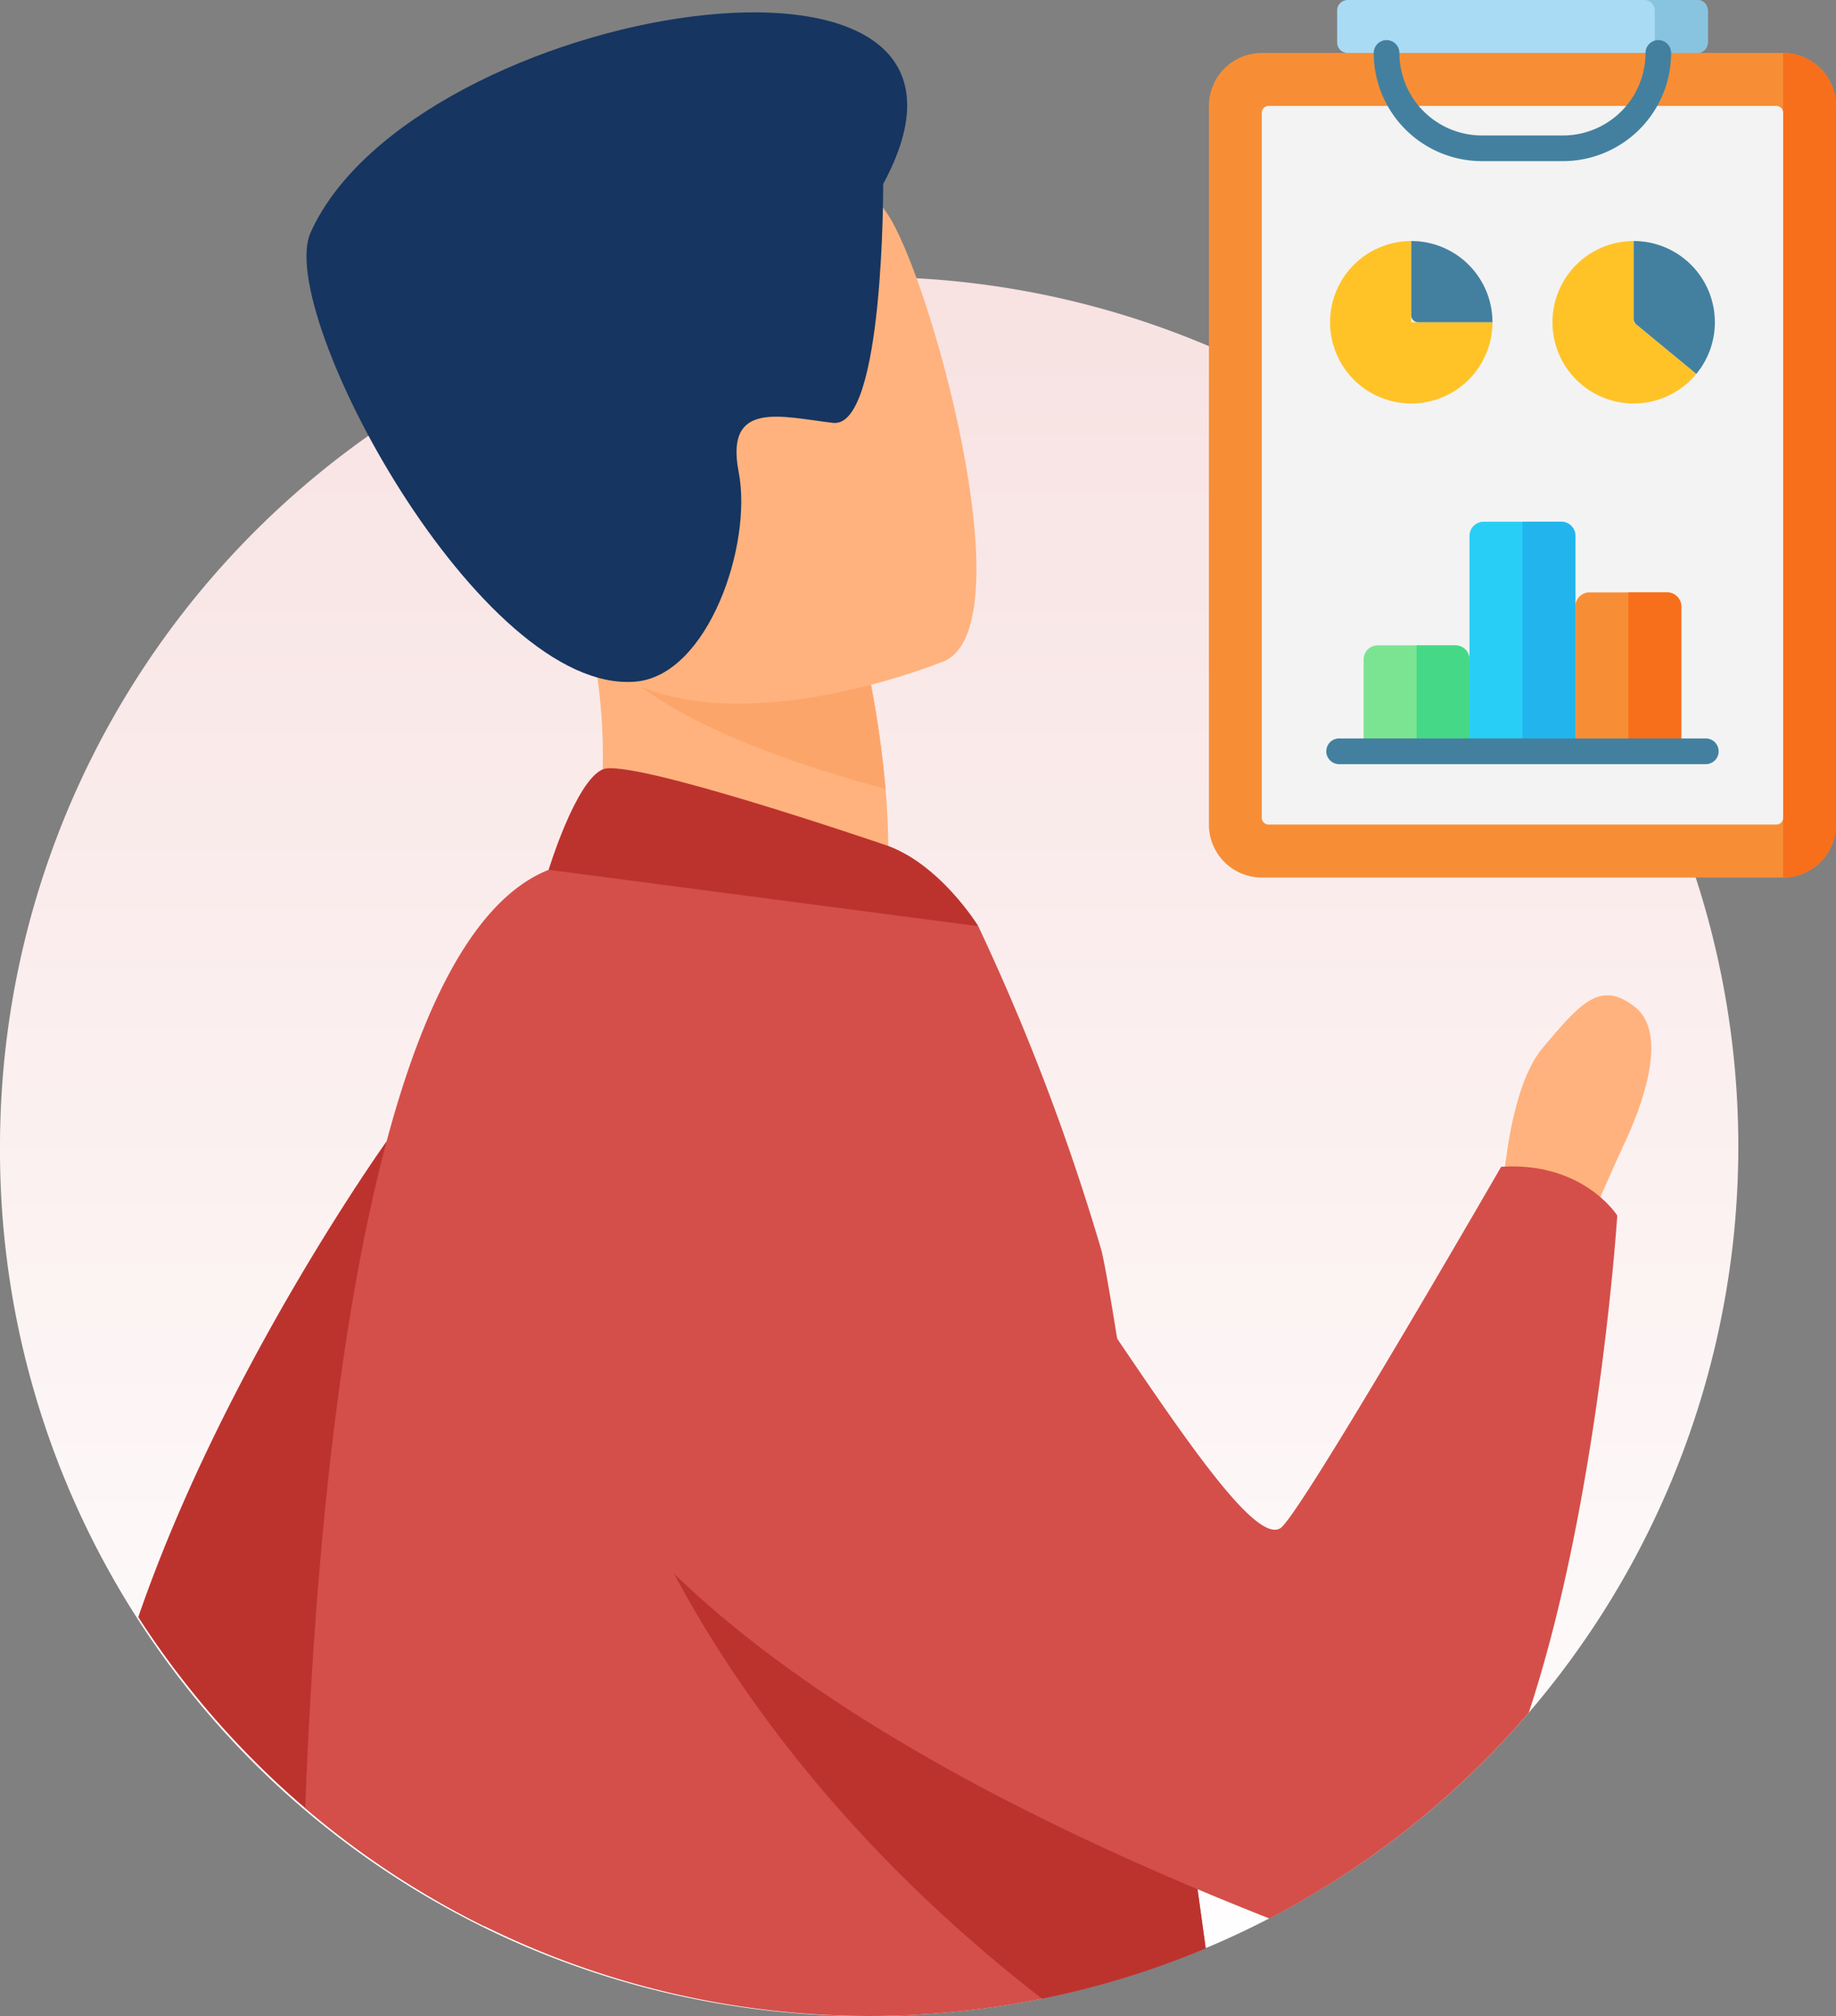 <svg xmlns="http://www.w3.org/2000/svg" xmlns:xlink="http://www.w3.org/1999/xlink" width="180" height="197.567" viewBox="0 0 180 197.567">
  <rect x="0" y="0" width="180" height="197.567" fill="#808080" stroke="none"/>
  <defs>
    <clipPath id="clip-path">
      <rect id="Rectángulo_10113" data-name="Rectángulo 10113" width="170.424" height="197.566" fill="none"/>
    </clipPath>
    <linearGradient id="linear-gradient" x1="0.5" x2="0.5" y2="1" gradientUnits="objectBoundingBox">
      <stop offset="0" stop-color="#fff"/>
      <stop offset="1" stop-color="#f8e2e2"/>
    </linearGradient>
  </defs>
  <g id="Grupo_68379" data-name="Grupo 68379" transform="translate(-505 -1629)">
    <g id="Grupo_68366" data-name="Grupo 68366" transform="translate(505 1629)">
      <g id="Grupo_68366-2" data-name="Grupo 68366" transform="translate(0 0)" clip-path="url(#clip-path)">
        <path id="Trazado_139286" data-name="Trazado 139286" d="M170.424,189.171a85.212,85.212,0,1,1-85.213-85.213,84.811,84.811,0,0,1,85.213,85.213" transform="translate(170.424 301.525) rotate(180)" fill="url(#linear-gradient)"/>
        <path id="Trazado_139287" data-name="Trazado 139287" d="M238.308,263.788l15.629,8.307,13.076-5.033c2.132-3.727,2.159-10.535,1.657-16.385a100.512,100.512,0,0,0-1.514-10.67l-20.694-6.945-7.72-2.586c.031.113,1.137,6.038,1.3,6.9,2.813,15.369-1.731,26.408-1.731,26.408" transform="translate(-181.855 -173.365)" fill="#ffb27d"/>
        <path id="Trazado_139288" data-name="Trazado 139288" d="M66.785,520.383a85.326,85.326,0,0,0,24.387,18.08l-9.591-76.937S65.622,483.793,57.23,508.159a85.526,85.526,0,0,0,9.555,12.223" transform="translate(-43.673 -349.682)" fill="#bc332e"/>
        <path id="Trazado_139289" data-name="Trazado 139289" d="M132.813,444.631a85.335,85.335,0,0,0,80.64,9.208q.581-.234,1.158-.477c-1.216-8.852-2.458-17.7-3.637-25.957-3.183-22.253-5.937-40.251-6.631-42.611a220.725,220.725,0,0,0-12.024-31.6s-35.8-8.04-42.125-5.529c-15.9,6.308-22.267,49.421-23.86,91.95q3.115,2.658,6.478,5.019" transform="translate(-96.407 -262.42)" fill="#d44f4a"/>
        <path id="Trazado_139290" data-name="Trazado 139290" d="M249.651,245.849c4.663,6.449,19.367,11.115,27.118,13.16a100.452,100.452,0,0,0-1.514-10.67l-20.693-6.945c-4.4.347-6.989,1.575-4.911,4.455" transform="translate(-189.954 -181.697)" fill="#fca56b"/>
        <path id="Trazado_139291" data-name="Trazado 139291" d="M236.638,97.392s-31.119,12.945-38.883-6.558-17.009-30.968,2.532-40.058,26.388-3.194,30.562,2.686,13.684,40.061,5.789,43.93" transform="translate(-143.949 -32.651)" fill="#ffb27d"/>
        <path id="Trazado_139292" data-name="Trazado 139292" d="M183.373,16.815s.107,23.993-4.91,23.413-10.639-2.291-9.257,4.817-2.992,19.915-10.093,20.539c-15.229,1.338-35.365-36.2-31.881-43.991,10.056-22.479,71.12-32.452,56.142-4.779" transform="translate(-96.787 1.213)" fill="#163560"/>
        <path id="Trazado_139293" data-name="Trazado 139293" d="M259.842,314.653c-.429-.135-24.835-8.491-27.493-7.334s-5.3,9.844-5.3,9.844l42.13,5.53s-3.857-6.305-9.334-8.04" transform="translate(-173.261 -231.921)" fill="#bc332e"/>
        <path id="Trazado_139294" data-name="Trazado 139294" d="M621.239,422.72s.3-11.928,4.054-16.4,5.723-6.735,9.12-3.993.35,10.253-.987,13.114-3.662,8.226-3.662,8.226Z" transform="translate(-474.073 -303.597)" fill="#ffb27d"/>
        <path id="Trazado_139295" data-name="Trazado 139295" d="M292.115,626.205A84.537,84.537,0,0,0,307,621.749q.581-.234,1.158-.477c-1.216-8.852-2.458-17.7-3.637-25.957-14.264-24.728-28.555-15.973-55.6-28.1,0,0,6.962,30.966,43.2,58.995" transform="translate(-189.95 -430.33)" fill="#bc332e"/>
        <path id="Trazado_139296" data-name="Trazado 139296" d="M284.34,480.385q1.206-.627,2.388-1.291a85.528,85.528,0,0,0,21.237-16.843c.611-.667,1.208-1.347,1.8-2.033,6.888-20.781,8.68-48.722,8.68-48.722s-3.325-5.3-11.386-4.775c0,0-19.732,34.192-21.628,35.408-4.732,3.035-26.438-38.7-38.995-48.081s-25.313-7.457-25.313-7.457-51.7,48.466,63.22,93.795" transform="translate(-159.89 -292.373)" fill="#d44f4a"/>
      </g>
    </g>
    <g id="grafico" transform="translate(550.523 1629)">
      <path id="Trazado_139316" data-name="Trazado 139316" d="M129.291,111.714h-51.1A5.186,5.186,0,0,1,73,106.528V36.091a5.186,5.186,0,0,1,5.186-5.186h51.1a5.186,5.186,0,0,1,5.186,5.186v70.437A5.186,5.186,0,0,1,129.291,111.714Z" transform="translate(0 -25.714)" fill="#f78e36"/>
      <path id="Trazado_139317" data-name="Trazado 139317" d="M408.157,30.905v80.809a5.186,5.186,0,0,0,5.181-5.191V36.1A5.186,5.186,0,0,0,408.157,30.905Z" transform="translate(-278.861 -25.714)" fill="#f86f1b"/>
      <path id="Trazado_139318" data-name="Trazado 139318" d="M103.843,131.566V62.483a.672.672,0,0,1,.672-.672h49.772a.672.672,0,0,1,.672.672v69.083a.672.672,0,0,1-.672.672H104.515A.672.672,0,0,1,103.843,131.566Z" transform="translate(-25.662 -51.429)" fill="#f3f3f3"/>
      <path id="Trazado_139319" data-name="Trazado 139319" d="M183.131,5.191H148.869a1.038,1.038,0,0,1-1.038-1.038V1.038A1.038,1.038,0,0,1,148.869,0h34.262a1.038,1.038,0,0,1,1.038,1.038V4.153A1.038,1.038,0,0,1,183.131,5.191Z" transform="translate(-62.262 0)" fill="#a9dbf5"/>
      <path id="Trazado_139320" data-name="Trazado 139320" d="M332.274,0h-5.191a1.038,1.038,0,0,1,1.038,1.038V4.153a1.038,1.038,0,0,1-1.038,1.038h5.191a1.038,1.038,0,0,0,1.038-1.038V1.038A1.038,1.038,0,0,0,332.274,0Z" transform="translate(-211.405)" fill="#88c3e0"/>
      <path id="Trazado_139321" data-name="Trazado 139321" d="M197.083,23.405a1.26,1.26,0,0,0-1.26,1.26,8.093,8.093,0,0,1-8.084,8.084h-7.96a8.093,8.093,0,0,1-8.084-8.084,1.26,1.26,0,1,0-2.52,0,10.616,10.616,0,0,0,10.6,10.6h7.96a10.616,10.616,0,0,0,10.6-10.6A1.26,1.26,0,0,0,197.083,23.405Z" transform="translate(-80.021 -19.474)" fill="#43809f"/>
      <g id="Grupo_68369" data-name="Grupo 68369" transform="translate(88.165 51.133)">
        <path id="Trazado_139322" data-name="Trazado 139322" d="M173.666,386.914H163.284v-9a1.384,1.384,0,0,1,1.384-1.384h7.614a1.384,1.384,0,0,1,1.384,1.384v9Z" transform="translate(-163.284 -364.419)" fill="#7be492"/>
        <path id="Trazado_139323" data-name="Trazado 139323" d="M198,376.531h-3.807v10.382h5.191v-9A1.384,1.384,0,0,0,198,376.531Z" transform="translate(-188.998 -364.418)" fill="#45d987"/>
        <path id="Trazado_139324" data-name="Trazado 139324" d="M297.287,361.2H286.9V347.01a1.384,1.384,0,0,1,1.384-1.384H295.9a1.384,1.384,0,0,1,1.384,1.384V361.2Z" transform="translate(-266.141 -338.704)" fill="#f78e36"/>
        <path id="Trazado_139325" data-name="Trazado 139325" d="M321.618,345.626h-3.807V361.2H323V347.01A1.384,1.384,0,0,0,321.618,345.626Z" transform="translate(-291.855 -338.704)" fill="#f86f1b"/>
        <path id="Trazado_139326" data-name="Trazado 139326" d="M235.476,326.914H225.094V305.8a1.384,1.384,0,0,1,1.384-1.384h7.614a1.384,1.384,0,0,1,1.384,1.384v21.111Z" transform="translate(-214.712 -304.419)" fill="#29cef6"/>
        <path id="Trazado_139327" data-name="Trazado 139327" d="M259.807,304.419H256v22.5h5.191V305.8A1.384,1.384,0,0,0,259.807,304.419Z" transform="translate(-240.427 -304.419)" fill="#22b5ed"/>
      </g>
      <path id="Trazado_139328" data-name="Trazado 139328" d="M159.63,148.58a7.96,7.96,0,1,1-7.96-7.96v7.96Z" transform="translate(-58.834 -117)" fill="#ffc328"/>
      <path id="Trazado_139329" data-name="Trazado 139329" d="M199.059,148.58h-7.288a.672.672,0,0,1-.672-.672V140.62A7.959,7.959,0,0,1,199.059,148.58Z" transform="translate(-98.262 -117)" fill="#43809f"/>
      <path id="Trazado_139330" data-name="Trazado 139330" d="M287.617,153.642a7.96,7.96,0,1,1-6.145-13.021v7.96Z" transform="translate(-166.833 -117.001)" fill="#ffc328"/>
      <g id="Grupo_68370" data-name="Grupo 68370" transform="translate(84.506 23.62)">
        <path id="Trazado_139331" data-name="Trazado 139331" d="M328.861,148.58a7.933,7.933,0,0,1-1.815,5.061l-5.9-4.86a.672.672,0,0,1-.245-.519V140.62A7.959,7.959,0,0,1,328.861,148.58Z" transform="translate(-290.767 -140.62)" fill="#43809f"/>
        <path id="Trazado_139332" data-name="Trazado 139332" d="M178.705,430.842H142.76a1.26,1.26,0,1,0,0,2.52h35.945a1.26,1.26,0,1,0,0-2.52Z" transform="translate(-141.5 -382.094)" fill="#43809f"/>
      </g>
    </g>
  </g>
</svg>
